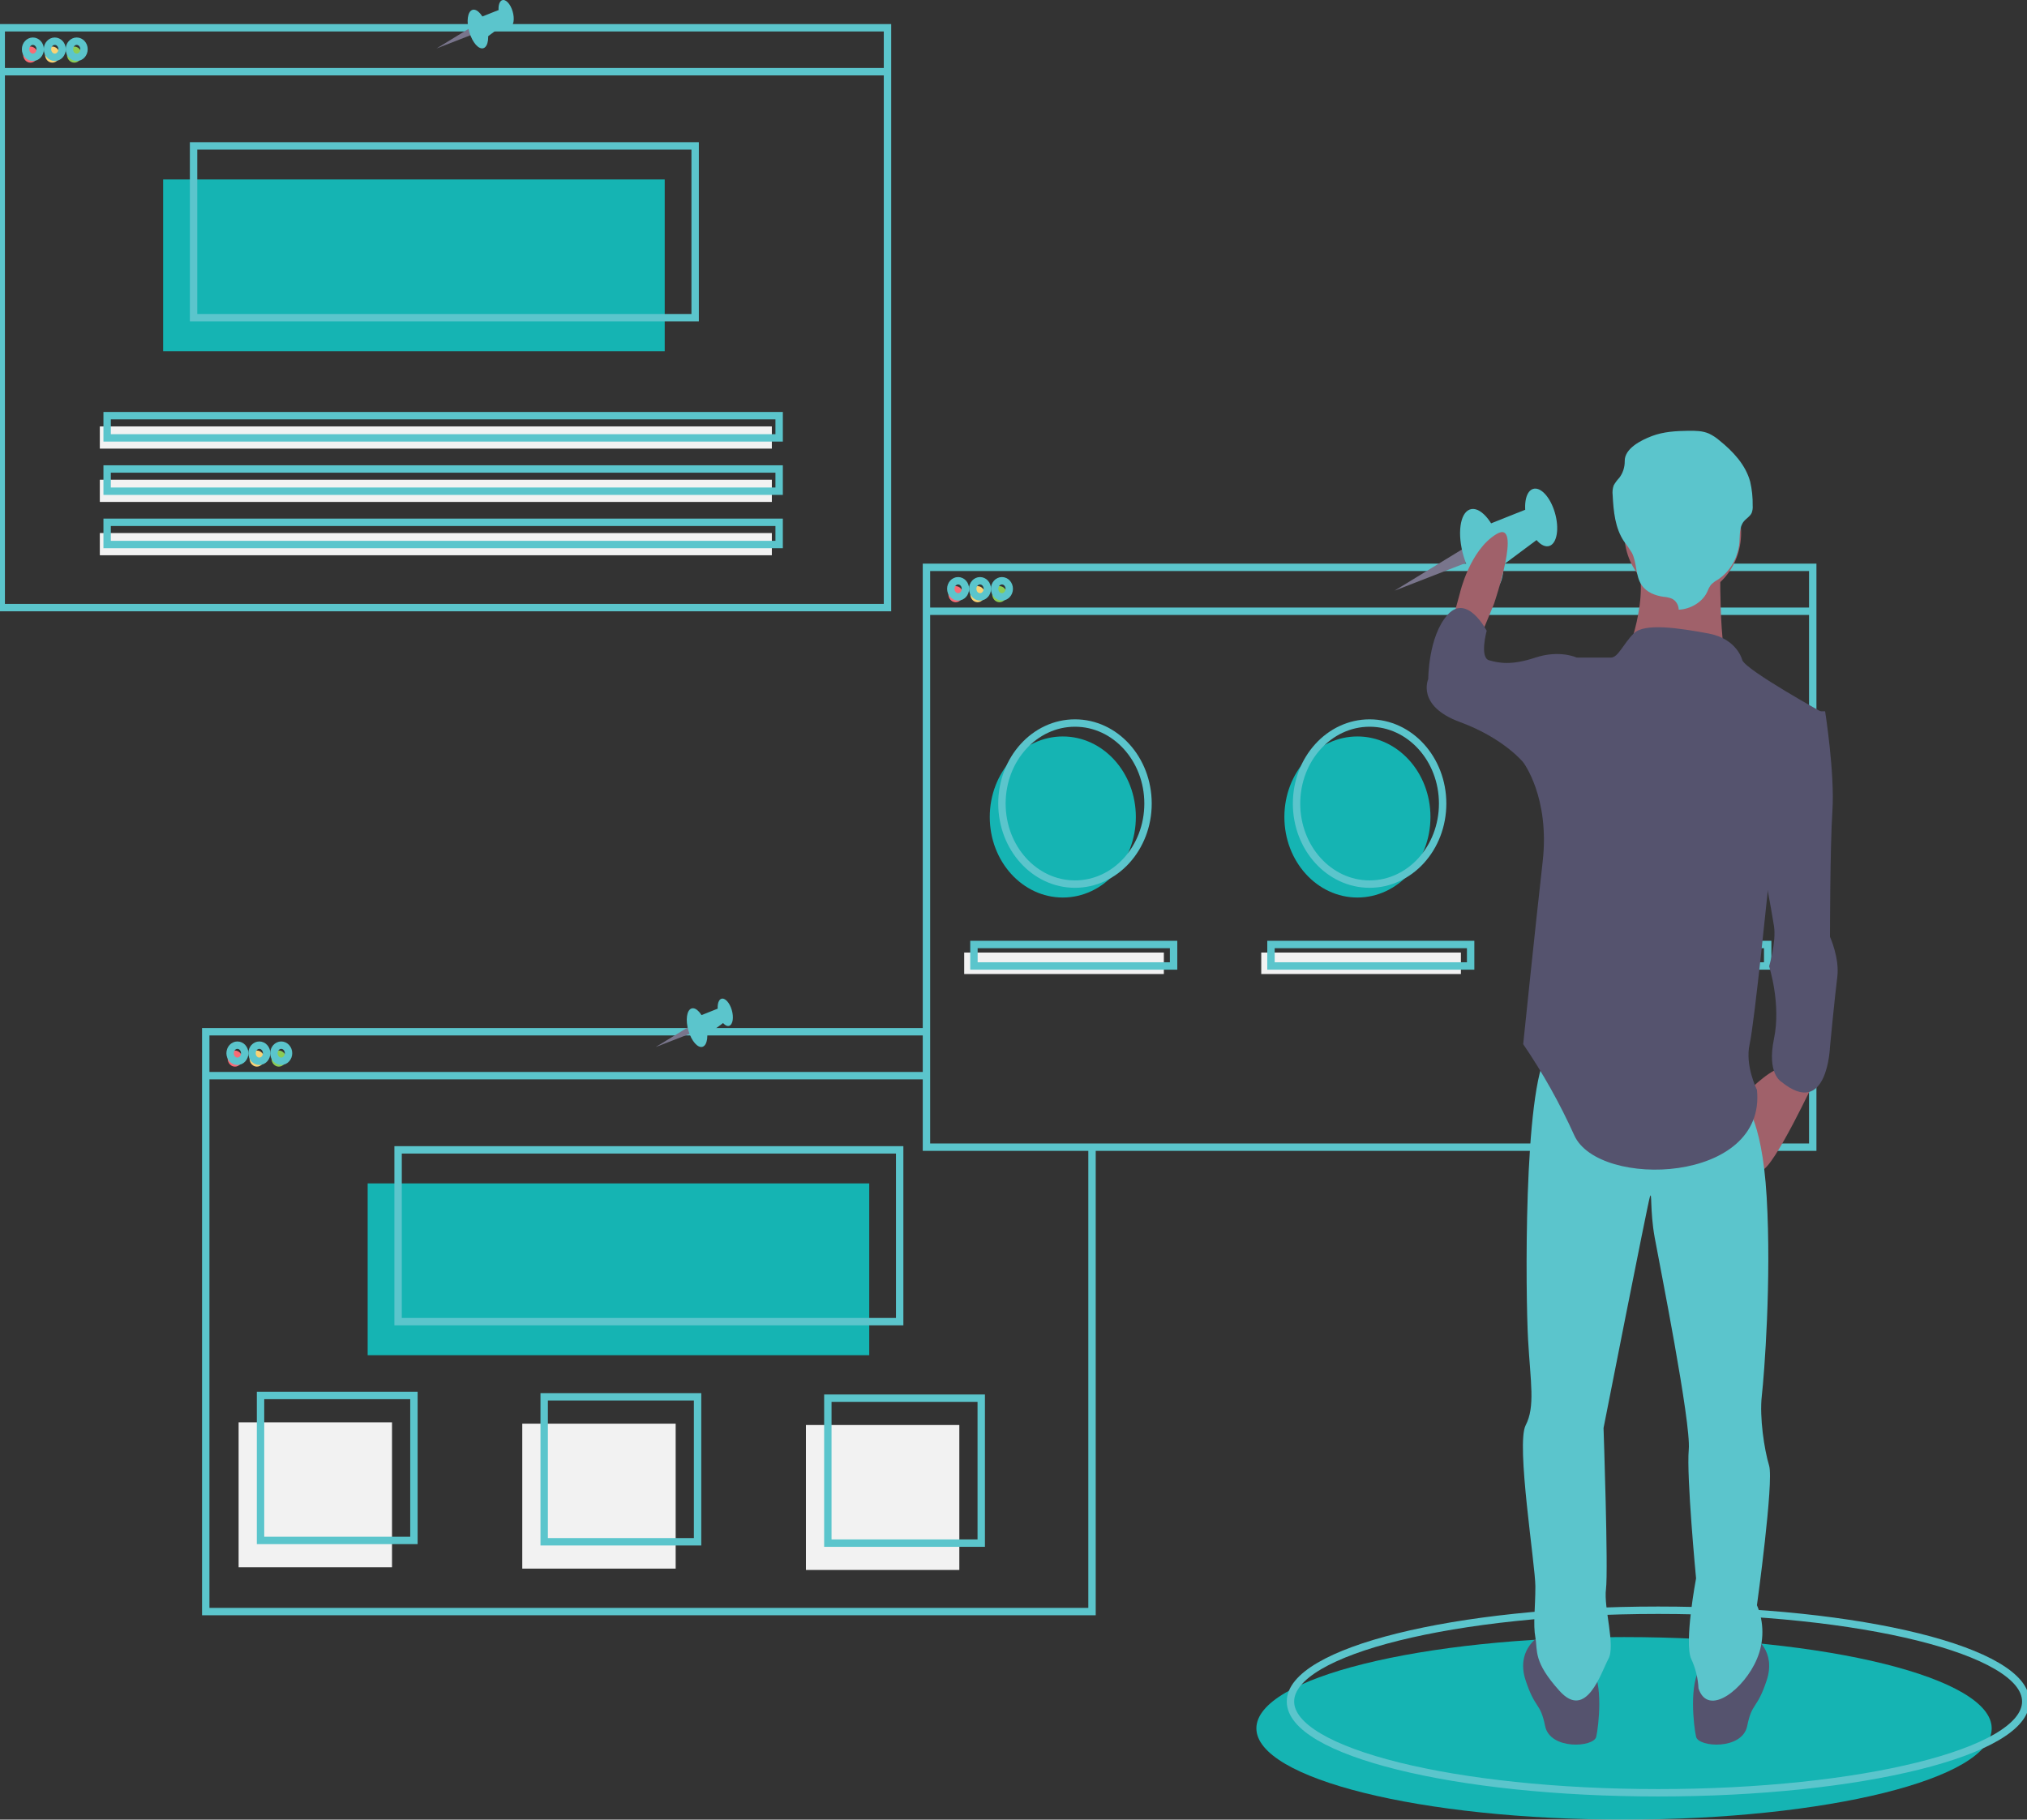 <svg width="274" height="246" viewBox="0 0 274 246" fill="none" xmlns="http://www.w3.org/2000/svg">
<rect x="0" y="0" width="274" height="246" fill="#333333" stroke="none"/>
<g clip-path="url(#clip0_42_173)">
<path d="M219.529 246C246.977 246 269.228 240.476 269.228 233.661C269.228 226.846 246.977 221.322 219.529 221.322C192.081 221.322 169.831 226.846 169.831 233.661C169.831 240.476 192.081 246 219.529 246Z" fill="#06F9F7" fill-opacity="0.65"/>
<path d="M224.137 242.371C251.585 242.371 273.835 236.846 273.835 230.032C273.835 223.217 251.585 217.693 224.137 217.693C196.689 217.693 174.438 223.217 174.438 230.032C174.438 236.846 196.689 242.371 224.137 242.371Z" stroke="#5BC5CC" stroke-miterlimit="10"/>
<path d="M143.665 121.339C149.118 121.339 153.539 116.464 153.539 110.451C153.539 104.438 149.118 99.564 143.665 99.564C138.212 99.564 133.791 104.438 133.791 110.451C133.791 116.464 138.212 121.339 143.665 121.339Z" fill="#06F9F7" fill-opacity="0.65"/>
<path d="M183.489 121.339C188.943 121.339 193.363 116.464 193.363 110.451C193.363 104.438 188.943 99.564 183.489 99.564C178.036 99.564 173.616 104.438 173.616 110.451C173.616 116.464 178.036 121.339 183.489 121.339Z" fill="#06F9F7" fill-opacity="0.65"/>
<path d="M223.314 121.339C228.767 121.339 233.188 116.464 233.188 110.451C233.188 104.438 228.767 99.564 223.314 99.564C217.861 99.564 213.44 104.438 213.44 110.451C213.44 116.464 217.861 121.339 223.314 121.339Z" fill="#06F9F7" fill-opacity="0.65"/>
<path d="M4.114 8.472C4.659 8.472 5.101 7.985 5.101 7.383C5.101 6.782 4.659 6.295 4.114 6.295C3.569 6.295 3.127 6.782 3.127 7.383C3.127 7.985 3.569 8.472 4.114 8.472Z" fill="#F86B75"/>
<path d="M7.076 8.472C7.622 8.472 8.064 7.985 8.064 7.383C8.064 6.782 7.622 6.295 7.076 6.295C6.531 6.295 6.089 6.782 6.089 7.383C6.089 7.985 6.531 8.472 7.076 8.472Z" fill="#FAD375"/>
<path d="M10.038 8.472C10.584 8.472 11.026 7.985 11.026 7.383C11.026 6.782 10.584 6.295 10.038 6.295C9.493 6.295 9.051 6.782 9.051 7.383C9.051 7.985 9.493 8.472 10.038 8.472Z" fill="#8BCC55"/>
<path d="M89.852 24.259H22.052V47.486H89.852V24.259Z" fill="#06F9F7" fill-opacity="0.65"/>
<path d="M119.968 3.754H0.165V82.144H119.968V3.754Z" stroke="#5BC5CC" stroke-miterlimit="10"/>
<path d="M0.165 9.691H119.968" stroke="#5BC5CC" stroke-miterlimit="10"/>
<path d="M4.443 7.746C4.989 7.746 5.431 7.259 5.431 6.658C5.431 6.056 4.989 5.569 4.443 5.569C3.898 5.569 3.456 6.056 3.456 6.658C3.456 7.259 3.898 7.746 4.443 7.746Z" stroke="#5BC5CC" stroke-miterlimit="10"/>
<path d="M7.405 7.746C7.951 7.746 8.393 7.259 8.393 6.658C8.393 6.056 7.951 5.569 7.405 5.569C6.86 5.569 6.418 6.056 6.418 6.658C6.418 7.259 6.86 7.746 7.405 7.746Z" stroke="#5BC5CC" stroke-miterlimit="10"/>
<path d="M10.367 7.746C10.913 7.746 11.355 7.259 11.355 6.658C11.355 6.056 10.913 5.569 10.367 5.569C9.822 5.569 9.38 6.056 9.38 6.658C9.38 7.259 9.822 7.746 10.367 7.746Z" stroke="#5BC5CC" stroke-miterlimit="10"/>
<path d="M93.966 19.723H26.166V42.949H93.966V19.723Z" stroke="#5BC5CC" stroke-miterlimit="10"/>
<path d="M104.334 57.647H13.494V60.651H104.334V57.647Z" fill="#F2F2F2"/>
<path d="M104.334 64.855H13.494V67.859H104.334V64.855Z" fill="#F2F2F2"/>
<path d="M104.334 72.064H13.494V75.067H104.334V72.064Z" fill="#F2F2F2"/>
<path d="M105.321 56.195H14.482V59.199H105.321V56.195Z" stroke="#5BC5CC" stroke-miterlimit="10"/>
<path d="M105.321 63.404H14.482V66.407H105.321V63.404Z" stroke="#5BC5CC" stroke-miterlimit="10"/>
<path d="M105.321 70.612H14.482V73.615H105.321V70.612Z" stroke="#5BC5CC" stroke-miterlimit="10"/>
<path d="M31.761 144.202C32.306 144.202 32.748 143.715 32.748 143.114C32.748 142.512 32.306 142.025 31.761 142.025C31.216 142.025 30.774 142.512 30.774 143.114C30.774 143.715 31.216 144.202 31.761 144.202Z" fill="#F86B75"/>
<path d="M34.723 144.202C35.268 144.202 35.711 143.715 35.711 143.114C35.711 142.512 35.268 142.025 34.723 142.025C34.178 142.025 33.736 142.512 33.736 143.114C33.736 143.715 34.178 144.202 34.723 144.202Z" fill="#FAD375"/>
<path d="M37.685 144.202C38.231 144.202 38.673 143.715 38.673 143.114C38.673 142.512 38.231 142.025 37.685 142.025C37.14 142.025 36.698 142.512 36.698 143.114C36.698 143.715 37.14 144.202 37.685 144.202Z" fill="#8BCC55"/>
<path d="M117.499 159.989H49.699V183.216H117.499V159.989Z" fill="#06F9F7" fill-opacity="0.65"/>
<path d="M147.614 155.453V217.874H27.811V139.485H125.234" stroke="#5BC5CC" stroke-miterlimit="10"/>
<path d="M27.811 145.421H125.398" stroke="#5BC5CC" stroke-miterlimit="10"/>
<path d="M32.09 143.477C32.635 143.477 33.077 142.989 33.077 142.388C33.077 141.786 32.635 141.299 32.09 141.299C31.545 141.299 31.103 141.786 31.103 142.388C31.103 142.989 31.545 143.477 32.09 143.477Z" stroke="#5BC5CC" stroke-miterlimit="10"/>
<path d="M35.052 143.477C35.597 143.477 36.04 142.989 36.04 142.388C36.04 141.786 35.597 141.299 35.052 141.299C34.507 141.299 34.065 141.786 34.065 142.388C34.065 142.989 34.507 143.477 35.052 143.477Z" stroke="#5BC5CC" stroke-miterlimit="10"/>
<path d="M38.014 143.477C38.56 143.477 39.002 142.989 39.002 142.388C39.002 141.786 38.56 141.299 38.014 141.299C37.469 141.299 37.027 141.786 37.027 142.388C37.027 142.989 37.469 143.477 38.014 143.477Z" stroke="#5BC5CC" stroke-miterlimit="10"/>
<path d="M121.613 155.453H53.813V178.679H121.613V155.453Z" stroke="#5BC5CC" stroke-miterlimit="10"/>
<path d="M129.183 81.418C129.728 81.418 130.171 80.931 130.171 80.329C130.171 79.728 129.728 79.24 129.183 79.24C128.638 79.24 128.196 79.728 128.196 80.329C128.196 80.931 128.638 81.418 129.183 81.418Z" fill="#F86B75"/>
<path d="M132.145 81.418C132.691 81.418 133.133 80.931 133.133 80.329C133.133 79.728 132.691 79.24 132.145 79.24C131.6 79.24 131.158 79.728 131.158 80.329C131.158 80.931 131.6 81.418 132.145 81.418Z" fill="#FAD375"/>
<path d="M135.108 81.418C135.653 81.418 136.095 80.931 136.095 80.329C136.095 79.728 135.653 79.24 135.108 79.24C134.562 79.24 134.12 79.728 134.12 80.329C134.12 80.931 134.562 81.418 135.108 81.418Z" fill="#8BCC55"/>
<path d="M245.037 76.7H125.234V155.09H245.037V76.7Z" stroke="#5BC5CC" stroke-miterlimit="10"/>
<path d="M125.234 82.637H245.037" stroke="#5BC5CC" stroke-miterlimit="10"/>
<path d="M129.512 80.692C130.058 80.692 130.5 80.205 130.5 79.603C130.5 79.002 130.058 78.515 129.512 78.515C128.967 78.515 128.525 79.002 128.525 79.603C128.525 80.205 128.967 80.692 129.512 80.692Z" stroke="#5BC5CC" stroke-miterlimit="10"/>
<path d="M132.474 80.692C133.02 80.692 133.462 80.205 133.462 79.603C133.462 79.002 133.02 78.515 132.474 78.515C131.929 78.515 131.487 79.002 131.487 79.603C131.487 80.205 131.929 80.692 132.474 80.692Z" stroke="#5BC5CC" stroke-miterlimit="10"/>
<path d="M135.437 80.692C135.982 80.692 136.424 80.205 136.424 79.603C136.424 79.002 135.982 78.515 135.437 78.515C134.891 78.515 134.449 79.002 134.449 79.603C134.449 80.205 134.891 80.692 135.437 80.692Z" stroke="#5BC5CC" stroke-miterlimit="10"/>
<path d="M145.311 119.524C150.764 119.524 155.184 114.65 155.184 108.637C155.184 102.624 150.764 97.749 145.311 97.749C139.857 97.749 135.437 102.624 135.437 108.637C135.437 114.65 139.857 119.524 145.311 119.524Z" stroke="#5BC5CC" stroke-miterlimit="10"/>
<path d="M185.135 119.524C190.588 119.524 195.009 114.65 195.009 108.637C195.009 102.624 190.588 97.749 185.135 97.749C179.682 97.749 175.261 102.624 175.261 108.637C175.261 114.65 179.682 119.524 185.135 119.524Z" stroke="#5BC5CC" stroke-miterlimit="10"/>
<path d="M224.96 119.524C230.413 119.524 234.834 114.65 234.834 108.637C234.834 102.624 230.413 97.749 224.96 97.749C219.507 97.749 215.086 102.624 215.086 108.637C215.086 114.65 219.507 119.524 224.96 119.524Z" stroke="#5BC5CC" stroke-miterlimit="10"/>
<path d="M157.324 128.778H130.335V131.682H157.324V128.778Z" fill="#F2F2F2"/>
<path d="M197.477 128.778H170.489V131.682H197.477V128.778Z" fill="#F2F2F2"/>
<path d="M237.631 128.778H210.643V131.682H237.631V128.778Z" fill="#F2F2F2"/>
<path d="M158.64 127.69H131.652V130.593H158.64V127.69Z" stroke="#5BC5CC" stroke-miterlimit="10"/>
<path d="M198.794 127.69H171.805V130.593H198.794V127.69Z" stroke="#5BC5CC" stroke-miterlimit="10"/>
<path d="M238.948 127.69H211.959V130.593H238.948V127.69Z" stroke="#5BC5CC" stroke-miterlimit="10"/>
<path d="M52.99 192.289H32.255V211.886H52.99V192.289Z" fill="#F2F2F2"/>
<path d="M91.333 192.47H70.598V212.067H91.333V192.47Z" fill="#F2F2F2"/>
<path d="M129.677 192.652H108.942V212.249H129.677V192.652Z" fill="#F2F2F2"/>
<path d="M55.952 188.659H35.217V208.257H55.952V188.659Z" stroke="#5BC5CC" stroke-miterlimit="10"/>
<path d="M94.295 188.841H73.56V208.438H94.295V188.841Z" stroke="#5BC5CC" stroke-miterlimit="10"/>
<path d="M132.639 189.022H111.904V208.62H132.639V189.022Z" stroke="#5BC5CC" stroke-miterlimit="10"/>
<path d="M197.736 74.213L188.501 79.856L198.35 76.025L197.736 74.213Z" fill="#79758C"/>
<path d="M201.899 79.765C203.252 79.28 203.631 76.45 202.746 73.443C201.86 70.436 200.045 68.392 198.691 68.877C197.338 69.361 196.959 72.192 197.844 75.198C198.73 78.205 200.545 80.249 201.899 79.765Z" fill="#5BC5CC"/>
<path d="M209.459 73.8C210.481 73.434 210.801 71.417 210.176 69.294C209.551 67.171 208.216 65.746 207.195 66.112C206.174 66.478 205.853 68.495 206.478 70.618C207.104 72.741 208.438 74.166 209.459 73.8Z" fill="#5BC5CC"/>
<path d="M200.889 71.016L207.015 68.577L208.317 72.554L202.388 76.97L200.889 71.016Z" fill="#5BC5CC"/>
<path d="M200.303 85.636L201.949 81.644C201.949 81.644 205.898 70.031 202.278 72.209C198.657 74.386 197.341 80.193 197.341 80.193L196.354 83.822L200.303 85.636Z" fill="#A0616A"/>
<path d="M245.394 145.88C245.394 145.88 239.798 157.857 238.153 158.22C236.507 158.582 236.507 147.332 236.507 147.332C236.507 147.332 239.798 144.066 241.115 144.429C242.432 144.792 245.394 145.88 245.394 145.88Z" fill="#A0616A"/>
<path d="M237.165 221.367C237.165 221.367 240.128 223.181 238.811 227.173C237.495 231.165 236.836 230.077 236.178 233.343C235.52 236.609 229.596 236.246 229.266 234.795C228.937 233.343 228.279 227.536 229.925 225.359C231.57 223.181 237.165 221.367 237.165 221.367Z" fill="#55536E"/>
<path d="M207.873 221.367C207.873 221.367 204.911 223.181 206.227 227.173C207.544 231.165 208.202 230.077 208.86 233.343C209.519 236.609 215.443 236.246 215.772 234.795C216.101 233.343 216.759 227.536 215.114 225.359C213.468 223.181 207.873 221.367 207.873 221.367Z" fill="#55536E"/>
<path d="M235.52 148.784C235.52 148.784 238.153 150.598 238.811 161.849C239.469 173.099 238.482 185.801 238.153 188.704C237.824 191.608 238.482 195.963 239.14 198.14C239.798 200.318 237.495 217.012 237.495 217.012C237.98 218.147 238.232 219.386 238.232 220.641C238.232 221.896 237.98 223.135 237.495 224.27C235.849 228.262 230.912 232.254 229.595 228.262C229.526 226.869 229.19 225.509 228.608 224.27C227.621 222.093 229.266 213.383 229.266 213.383C229.266 213.383 227.95 199.592 228.279 195.963C228.608 192.334 224.329 170.922 223.671 167.292C223.013 163.663 223.342 160.76 223.013 161.849C222.684 162.937 216.759 193.059 216.759 193.059C216.759 193.059 217.418 212.294 217.089 214.834C216.759 217.375 218.405 222.455 217.418 224.27C216.43 226.085 214.456 232.617 210.835 228.625C207.215 224.633 207.873 223.181 207.544 221.367C207.215 219.552 207.544 217.375 207.544 214.471C207.544 211.568 204.911 195.237 206.227 192.696C207.544 190.156 206.886 186.89 206.556 181.083C206.227 175.277 205.898 147.332 209.189 142.251C212.481 137.17 235.52 148.784 235.52 148.784Z" fill="#5BC5CC"/>
<path d="M227.456 80.737C231.819 80.737 235.355 76.838 235.355 72.027C235.355 67.217 231.819 63.317 227.456 63.317C223.094 63.317 219.557 67.217 219.557 72.027C219.557 76.838 223.094 80.737 227.456 80.737Z" fill="#A0616A"/>
<path d="M232.558 75.475C232.558 75.475 232.229 88.54 233.874 90.717C235.52 92.895 219.722 88.903 219.722 88.903C219.722 88.903 223.342 80.556 221.038 75.112C218.734 69.668 232.558 75.475 232.558 75.475Z" fill="#A0616A"/>
<path d="M235.52 89.266C235.52 89.266 234.862 86.362 230.912 85.636C226.962 84.911 222.292 84.185 220.842 85.636C219.392 87.088 218.734 88.903 217.747 88.903H213.139L205.898 103.056C205.898 103.056 209.519 107.774 208.531 116.484C207.544 125.194 205.898 141.163 205.898 141.163C208.537 145.036 210.85 149.166 212.81 153.502C216.101 160.76 238.811 160.034 237.495 147.332C237.495 147.332 235.849 144.066 236.507 141.163C237.165 138.259 239.14 118.662 239.14 118.662L246.71 96.524C246.71 96.524 236.178 90.717 235.52 89.266Z" fill="#55536E"/>
<path d="M244.406 96.161H246.71C246.71 96.161 248.027 104.508 247.698 109.589C247.368 114.67 247.368 126.646 247.368 126.646C247.368 126.646 248.685 129.549 248.356 132.09C248.027 134.63 247.368 141.525 247.368 141.525C247.368 141.525 247.039 151.324 240.786 146.243C240.786 146.243 238.811 145.155 239.798 140.437C240.786 135.719 239.14 130.638 239.14 130.638C239.14 130.638 240.128 127.372 239.798 125.194C239.469 123.017 238.153 116.121 238.153 116.121L244.406 96.161Z" fill="#55536E"/>
<path d="M214.785 89.992L213.139 88.903C213.139 88.903 210.835 87.814 207.544 88.903C204.253 89.992 202.607 89.629 201.29 89.266C199.974 88.903 200.961 85.274 200.961 85.274C200.961 85.274 198.328 80.193 195.695 83.096C193.062 85.999 193.062 91.806 193.062 91.806C193.062 91.806 191.417 95.435 197.341 97.613C203.265 99.79 205.898 103.056 205.898 103.056H212.481L214.785 89.992Z" fill="#55536E"/>
<path d="M226.921 82.424C226.911 82.1 226.816 81.787 226.648 81.521C226.48 81.255 226.246 81.048 225.975 80.925C225.611 80.789 225.233 80.706 224.85 80.68C223.729 80.521 222.576 80.068 221.923 79.124C221.054 77.866 221.292 76.108 220.595 74.743C220.271 74.206 219.916 73.692 219.533 73.204C218.317 71.41 218.103 69.12 217.992 66.941C217.938 66.499 217.984 66.049 218.126 65.632C218.335 65.256 218.587 64.913 218.877 64.61C219.368 63.981 219.633 63.175 219.622 62.345C219.586 60.657 221.776 59.523 223.327 58.94C224.878 58.357 226.56 58.264 228.213 58.24C229.163 58.226 230.143 58.238 231.016 58.621C231.519 58.861 231.991 59.171 232.422 59.544C234.252 61.02 235.971 62.836 236.585 65.135C236.826 66.184 236.938 67.264 236.918 68.346C236.948 68.682 236.903 69.021 236.788 69.334C236.568 69.821 236.051 70.085 235.716 70.498C235.091 71.269 235.202 72.385 235.123 73.383C235.022 74.412 234.702 75.4 234.191 76.269C233.68 77.137 232.991 77.86 232.179 78.381C231.842 78.563 231.532 78.799 231.259 79.083C231.053 79.384 230.882 79.712 230.751 80.06C230.093 81.453 228.434 82.375 226.921 82.424Z" fill="#5BC5CC"/>
<path d="M63.39 3.873L59.006 6.551L63.681 4.732L63.39 3.873Z" fill="#79758C"/>
<path d="M65.365 6.508C66.008 6.278 66.188 4.934 65.767 3.507C65.347 2.08 64.485 1.109 63.843 1.339C63.2 1.57 63.02 2.913 63.441 4.34C63.861 5.767 64.723 6.738 65.365 6.508Z" fill="#5BC5CC"/>
<path d="M68.954 3.676C69.439 3.503 69.591 2.545 69.294 1.538C68.998 0.53 68.364 -0.146 67.879 0.027C67.395 0.201 67.243 1.158 67.539 2.166C67.836 3.174 68.47 3.85 68.954 3.676Z" fill="#5BC5CC"/>
<path d="M64.886 2.355L67.794 1.197L68.412 3.085L65.598 5.181L64.886 2.355Z" fill="#5BC5CC"/>
<path d="M93.011 138.877L88.627 141.555L93.302 139.737L93.011 138.877Z" fill="#79758C"/>
<path d="M94.987 141.512C95.629 141.282 95.809 139.939 95.389 138.511C94.969 137.084 94.107 136.114 93.465 136.344C92.822 136.574 92.642 137.917 93.062 139.345C93.483 140.772 94.345 141.742 94.987 141.512Z" fill="#5BC5CC"/>
<path d="M98.576 138.681C99.061 138.507 99.213 137.55 98.916 136.542C98.619 135.534 97.986 134.858 97.501 135.032C97.016 135.205 96.864 136.163 97.161 137.171C97.458 138.178 98.091 138.854 98.576 138.681Z" fill="#5BC5CC"/>
<path d="M94.508 137.359L97.416 136.202L98.034 138.089L95.219 140.185L94.508 137.359Z" fill="#5BC5CC"/>
</g>
<defs>
<clipPath id="clip0_42_173">
<rect width="274" height="246" fill="white"/>
</clipPath>
</defs>
</svg>
